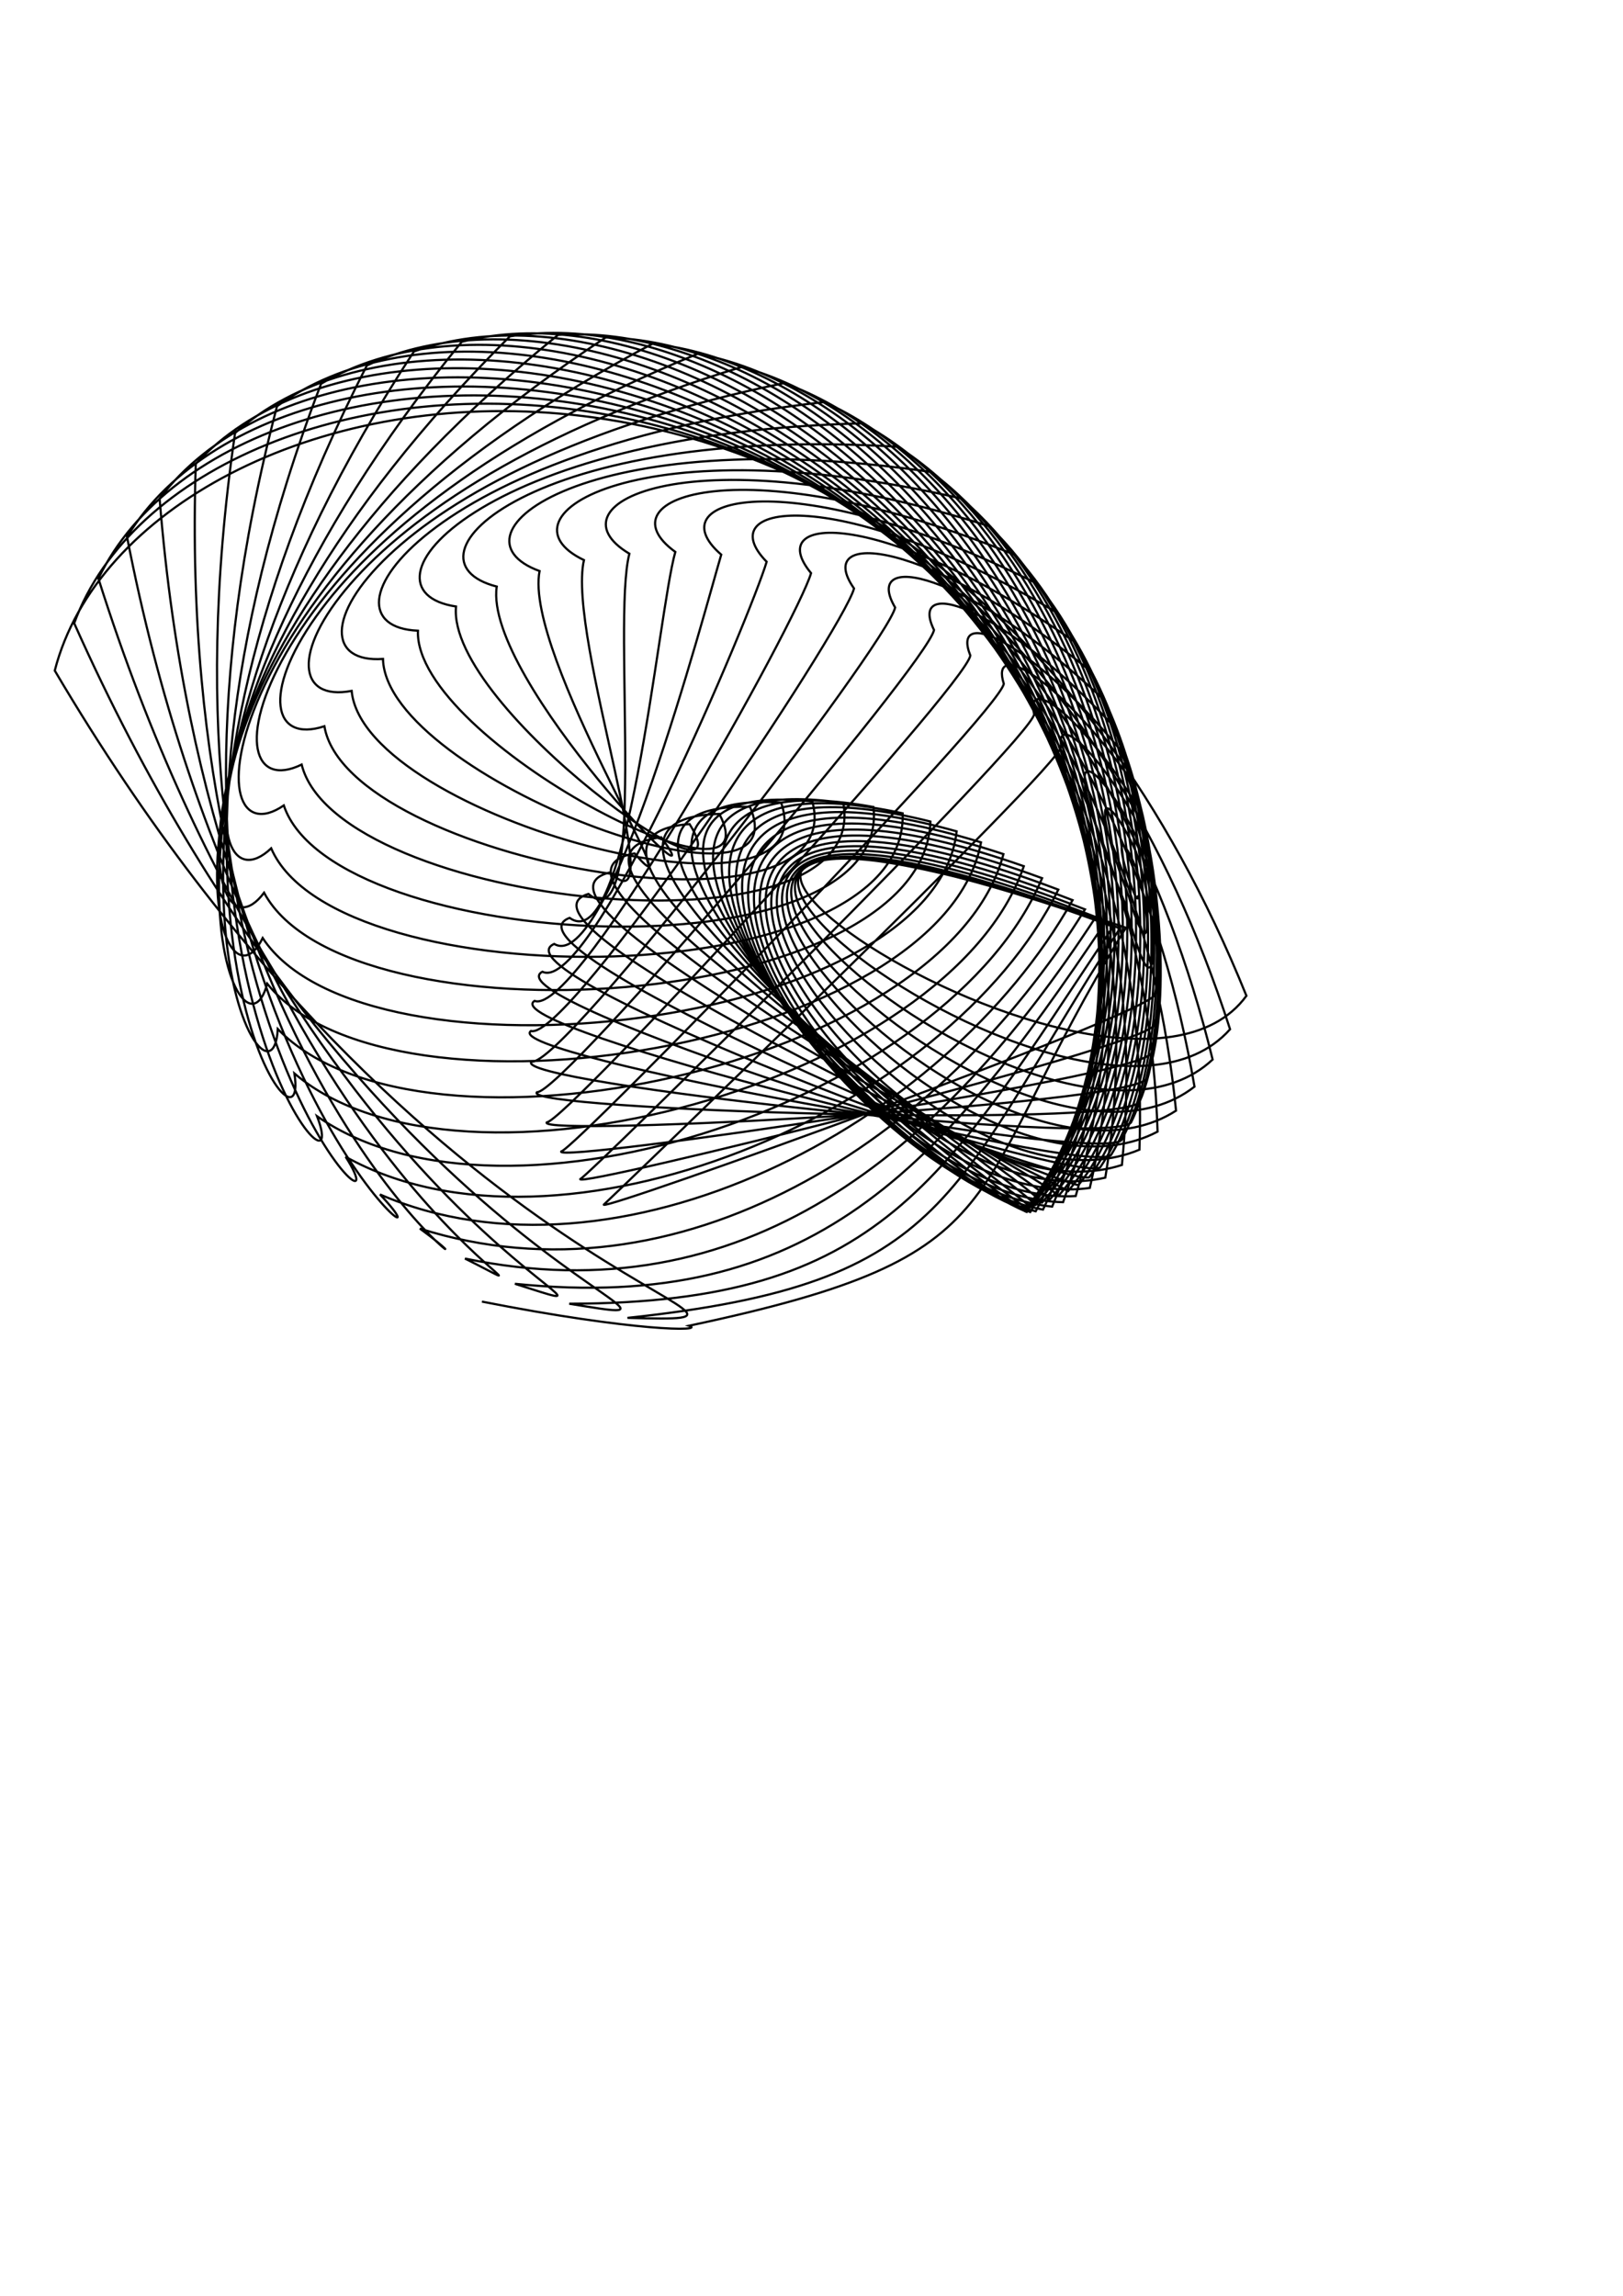 <?xml version="1.0" encoding="UTF-8" standalone="no"?>
<!-- Created with Inkscape (http://www.inkscape.org/) -->

<svg
   xmlns:dc="http://purl.org/dc/elements/1.1/"
   xmlns:cc="http://creativecommons.org/ns#"
   xmlns:rdf="http://www.w3.org/1999/02/22-rdf-syntax-ns#"
   xmlns:svg="http://www.w3.org/2000/svg"
   xmlns="http://www.w3.org/2000/svg"
   xmlns:sodipodi="http://sodipodi.sourceforge.net/DTD/sodipodi-0.dtd"
   xmlns:inkscape="http://www.inkscape.org/namespaces/inkscape"
   sodipodi:docname="spiral032.svg"
   inkscape:version="0.48.2 r9819"
   version="1.1"
   id="svg2"
   height="1052.362"
   width="744.094">
  <sodipodi:namedview
     id="base"
     pagecolor="#ffffff"
     bordercolor="#666666"
     borderopacity="1.0"
     inkscape:pageopacity="0.0"
     inkscape:pageshadow="2"
     inkscape:zoom="0.47776272"
     inkscape:cx="164.35251"
     inkscape:cy="736.74117"
     inkscape:document-units="px"
     inkscape:current-layer="layer1"
     showgrid="false"
     inkscape:window-width="834"
     inkscape:window-height="646"
     inkscape:window-x="172"
     inkscape:window-y="57"
     inkscape:window-maximized="0"
     inkscape:snap-center="false" />
  <defs
     id="defs4" />
  <g
     inkscape:label="Layer 1"
     inkscape:groupmode="layer"
     id="layer1">
    <path
       sodipodi:nodetypes="cssssssssssssssssssssssssssssssssssssssssssssssssssssssssssssssssssssssssssssssssssssssssssssssssssssssssssssssssssssssssssssssssssssssssssssssssssssssssssssssc"
       inkscape:connector-curvature="0"
       id="path3958"
       d="m 521.773,410.319 c 0.201,3.295 -1.284,0.86 -2.76,-3.248 -2.53,-6.439 -4.639,-14.398 -4.761,-17.592 -0.337,-4.655 2.964,-0.407 6.353,7.862 3.702,10.517 5.732,23.695 5.166,28.729 -0.931,5.498 -4.403,-2.218 -8.206,-15.016 -5.901,-15.396 -11.073,-31.95 -10.939,-37.627 -0.53,-7.626 6.724,0.424 14.243,17.127 6.433,18.832 9.006,42.305 7.417,50.811 -2.24,7.596 -6.935,-5.988 -12.555,-27.361 -9.719,-24.192 -18.757,-48.655 -18.346,-56.419 -1.214,-10.737 10.683,0.364 23.245,25.237 9.264,26.818 11.723,60.926 8.776,73.199 -3.729,9.345 -253.015,99.301 -252.59,96.182 2.273,-1.95 208.976,-200.466 209.723,-210.04 -2.391,-13.845 14.707,-0.592 33.287,32.022 12.319,34.424 14.128,79.366 9.416,95.685 -5.323,10.694 -264.811,74.834 -263.219,70.614 4.251,-1.861 206.927,-201.929 208.104,-213.112 -4.063,-16.851 18.663,-2.435 44.265,37.325 15.707,41.588 16.489,97.483 9.53,118.066 -6.938,11.617 -273.794,50.505 -270.631,45.062 6.53,-1.432 201.193,-201.742 202.917,-214.411 -6.221,-19.661 22.417,-5.143 56.044,41.002 19.512,48.246 19.079,115.166 9.336,140.157 -8.485,12.099 -280.13,26.653 -274.924,19.895 9.049,-0.602 191.812,-199.871 194.207,-213.978 -8.84,-22.181 25.84,-8.673 68.46,42.924 23.799,54.331 22.168,132.327 9.065,161.787 -9.877,12.132 -284.026,3.575 -276.242,-4.547 11.737,0.678 178.886,-196.292 182.069,-211.864 -11.881,-24.323 28.808,-12.964 81.329,42.984 28.61,59.773 26.009,148.892 8.959,182.807 -11.032,11.703 -285.722,-18.48 -274.759,-27.962 14.515,2.448 162.584,-190.992 166.645,-208.13 -15.289,-26.005 31.207,-17.938 94.443,41.094 33.962,64.499 30.836,164.792 9.26,203.097 -11.874,10.785 -285.481,-39.316 -270.683,-50.09 17.298,4.731 143.137,-183.977 148.129,-202.842 -18.993,-27.152 32.937,-23.502 107.579,37.196 39.848,68.435 36.849,179.955 10.207,222.57 -12.353,9.306 -283.583,-58.798 -264.244,-70.725 19.999,7.54 120.833,-175.265 126.756,-196.076 -22.913,-27.698 33.91,-29.546 120.5,31.256 46.241,71.509 44.218,194.297 12.024,241.173 -12.484,7.087 -280.316,-76.859 -255.69,-89.72 22.527,10.87 96.013,-164.897 102.803,-187.913 -26.954,-27.592 34.056,-35.953 132.959,23.268 53.093,73.649 53.074,207.714 14.917,258.89 -12.507,3.65 -275.968,-93.495 -245.279,-106.985 24.795,14.706 69.063,-152.929 76.586,-178.442 -31.013,-26.795 33.321,-42.594 144.703,13.259 60.334,74.79 63.512,220.085 19.067,275.731 -13.292,-2.014 -270.82,-108.758 -233.276,-122.486 26.717,19.016 40.413,-139.442 48.452,-167.756 -34.977,-25.283 31.671,-49.333 155.48,1.284 67.879,74.873 75.586,231.267 24.628,291.724 C 473.78,536.072 224.581,423.253 269.776,409.766 c 28.212,23.759 10.521,-124.533 18.778,-155.956 -38.73,-23.051 29.094,-56.031 165.037,-12.57 75.628,73.852 89.311,241.099 31.726,306.896 C 465.024,530.064 226.131,412.559 279.762,399.877 308.97,428.755 259.638,291.553 267.726,256.733 225.576,236.623 293.32,194.183 440.856,228.55 524.323,300.239 545.517,477.953 481.317,549.807 455.508,524.646 228.117,402.423 290.944,391.191 320.585,425.499 239.924,300.237 247.374,261.762 202.256,245.272 268.572,193.012 426.896,216.355 518.167,284.717 548.469,472.346 477.805,551.145 445.638,520.34 230.392,392.864 303.138,383.794 332.593,423.769 221.484,311.209 227.741,268.873 180.228,256.632 243.693,194.375 411.736,204.81 510.644,268.675 551.678,465.48 474.855,552.253 435.717,517.339 232.816,383.884 316.15,377.749 344.759,423.545 204.639,324.353 209.073,278.015 c -49.222,-7.429 9.92,-79.668 186.344,-83.947 106.239,58.207 159.627,263.249 77.12,359.131 C 426.013,515.706 235.255,375.476 329.784,373.089 c 27.072,51.688 -140.086,-33.581 -138.174,-83.98 -50.139,-2.14 3.186,-84.144 186.389,-104.824 113.126,51.416 180.45,263.541 92.917,369.731 C 416.777,515.439 237.587,367.624 343.84,369.823 368.667,427.382 176.949,356.47 175.584,302.047 125.417,305.568 171.432,214.224 359.555,175.606 478.982,219.144 561.754,436.978 470.043,554.7 408.248,516.485 239.697,360.308 358.123,367.932 c 21.867,63.322 -191.461,7.067 -196.904,-51.236 -49.222,9.437 -11.98,-90.614 178.961,-148.518 125.008,34.635 224.63,256.584 129.787,387.049 -69.317,-36.475 -228.482,-201.724 -97.528,-187.858 18.198,68.89 -213.366,27.446 -223.714,-34.472 -47.237,15.472 -20.173,-92.446 171.26,-170.761 129.735,24.789 247.468,249.045 150.739,393.408 -76.531,-33.432 -227.866,-208.359 -84.117,-187.481 13.837,74.182 -232.217,47.543 -248.309,-17.597 -44.162,21.482 -28.595,-93.264 160.8,-192.861 133.487,14.099 270.414,238.648 173.242,397.975 -83.273,-29.175 -228.598,-214.251 -71.886,-185.667 8.807,79.123 -247.673,67.116 -270.342,-0.718 C 90.148,396.505 93.01,276.164 277.663,154.7 413.814,157.38 570.81,380.018 474.826,555.25 385.44,531.444 244.069,335.918 413.824,372.798 416.96,456.449 154.375,458.721 124.325,388.859 89.686,421.648 78.773,297.123 255.835,153.521 393.466,144.183 571.162,362.539 478.177,554.459 383.447,537.016 243.783,330.936 426.575,376.573 423.427,464.287 159.25,480.293 121.064,409.209 92.87,446.963 67.274,319.828 233.786,154.156 371.629,132.341 570.391,343.901 482.376,553.1 383.201,542.889 242.84,326.376 438.588,381.072 428.576,472.349 167.444,501.348 120.435,429.985 99.767,472.016 58.767,343.99 211.701,156.671 348.422,122.076 568.319,324.211 487.39,551.067 384.779,548.811 241.21,322.237 449.77,386.114 432.343,480.445 178.942,521.475 122.517,450.908 110.394,496.359 53.473,369.284 189.773,161.117 323.992,113.601 564.777,303.603 493.17,548.247 388.224,554.519 238.872,318.528 460.049,391.506 434.708,488.403 193.68,540.265 127.359,471.694 124.716,519.543 51.58,395.356 168.205,167.524 298.514,107.115 559.609,282.233 499.649,544.533 393.544,559.744 235.814,315.264 469.386,397.049 435.72,496.095 211.543,557.312 134.979,492.047 142.64,541.114 53.233,421.824 147.206,175.901 272.192,102.8 552.671,260.28 506.746,539.818 400.707,564.21 232.038,312.47 477.766,402.541 435.545,503.458 232.365,572.218 145.364,511.668 164.02,560.629 58.535,448.286 126.989,186.234 245.254,100.817 543.84,237.946 514.365,534.004 409.647,567.645 227.555,310.178 485.204,407.789 434.495,510.499 255.928,584.603 158.469,530.259 188.656,577.655 67.543,474.319 107.77,198.488 217.955,101.302 533.013,215.449 522.395,526.999 420.258,569.784 222.386,308.427 491.741,412.611 433.016,517.275 281.97,594.11 174.216,547.521 216.295,591.783 80.263,499.492 89.763,212.604 190.567,104.364 520.112,193.029 530.711,518.724 432.398,570.373 216.565,307.264 497.438,416.845 431.614,523.837 310.181,600.41 192.497,563.162 246.63,602.627 96.652,523.366 73.181,228.498 163.385,110.083 505.086,170.937 539.176,509.111 445.889,569.174 210.133,306.739 502.372,420.353 430.765,530.192 340.207,603.209 213.169,576.901 279.31,609.836 116.613,545.503 58.231,246.064 136.715,118.502 487.913,149.438 547.642,498.107 460.522,565.971 203.146,306.905 506.631,423.021 430.857,536.275 371.659,602.252 236.061,588.468 313.938,613.097 139.999,565.47 45.112,265.173 110.876,129.632 468.603,128.803 555.953,485.674 476.053,560.573 195.669,307.82 510.301,424.763 432.164,541.957 404.111,597.327 260.971,597.61 350.075,612.141 166.608,582.849 34.013,285.673 86.193,143.444 447.201,109.308 563.944,471.792 492.216,552.819 187.777,309.541 513.466,425.518 434.857,547.062 437.111,588.274 287.668,604.091 387.25,606.75 196.19,597.237 25.109,307.39 62.996,159.871 423.783,91.229 571.446,456.459 508.716,542.58 179.559,312.124 516.196,425.244 439.016,551.38 470.181,574.984 315.897,607.699 c 7.924,2.649 -25.064,2.696 -94.947,-11.068"
       style="fill:none;stroke:#000000;stroke-width:1px;stroke-linecap:butt;stroke-linejoin:miter;stroke-opacity:1" />
  </g>
</svg>
